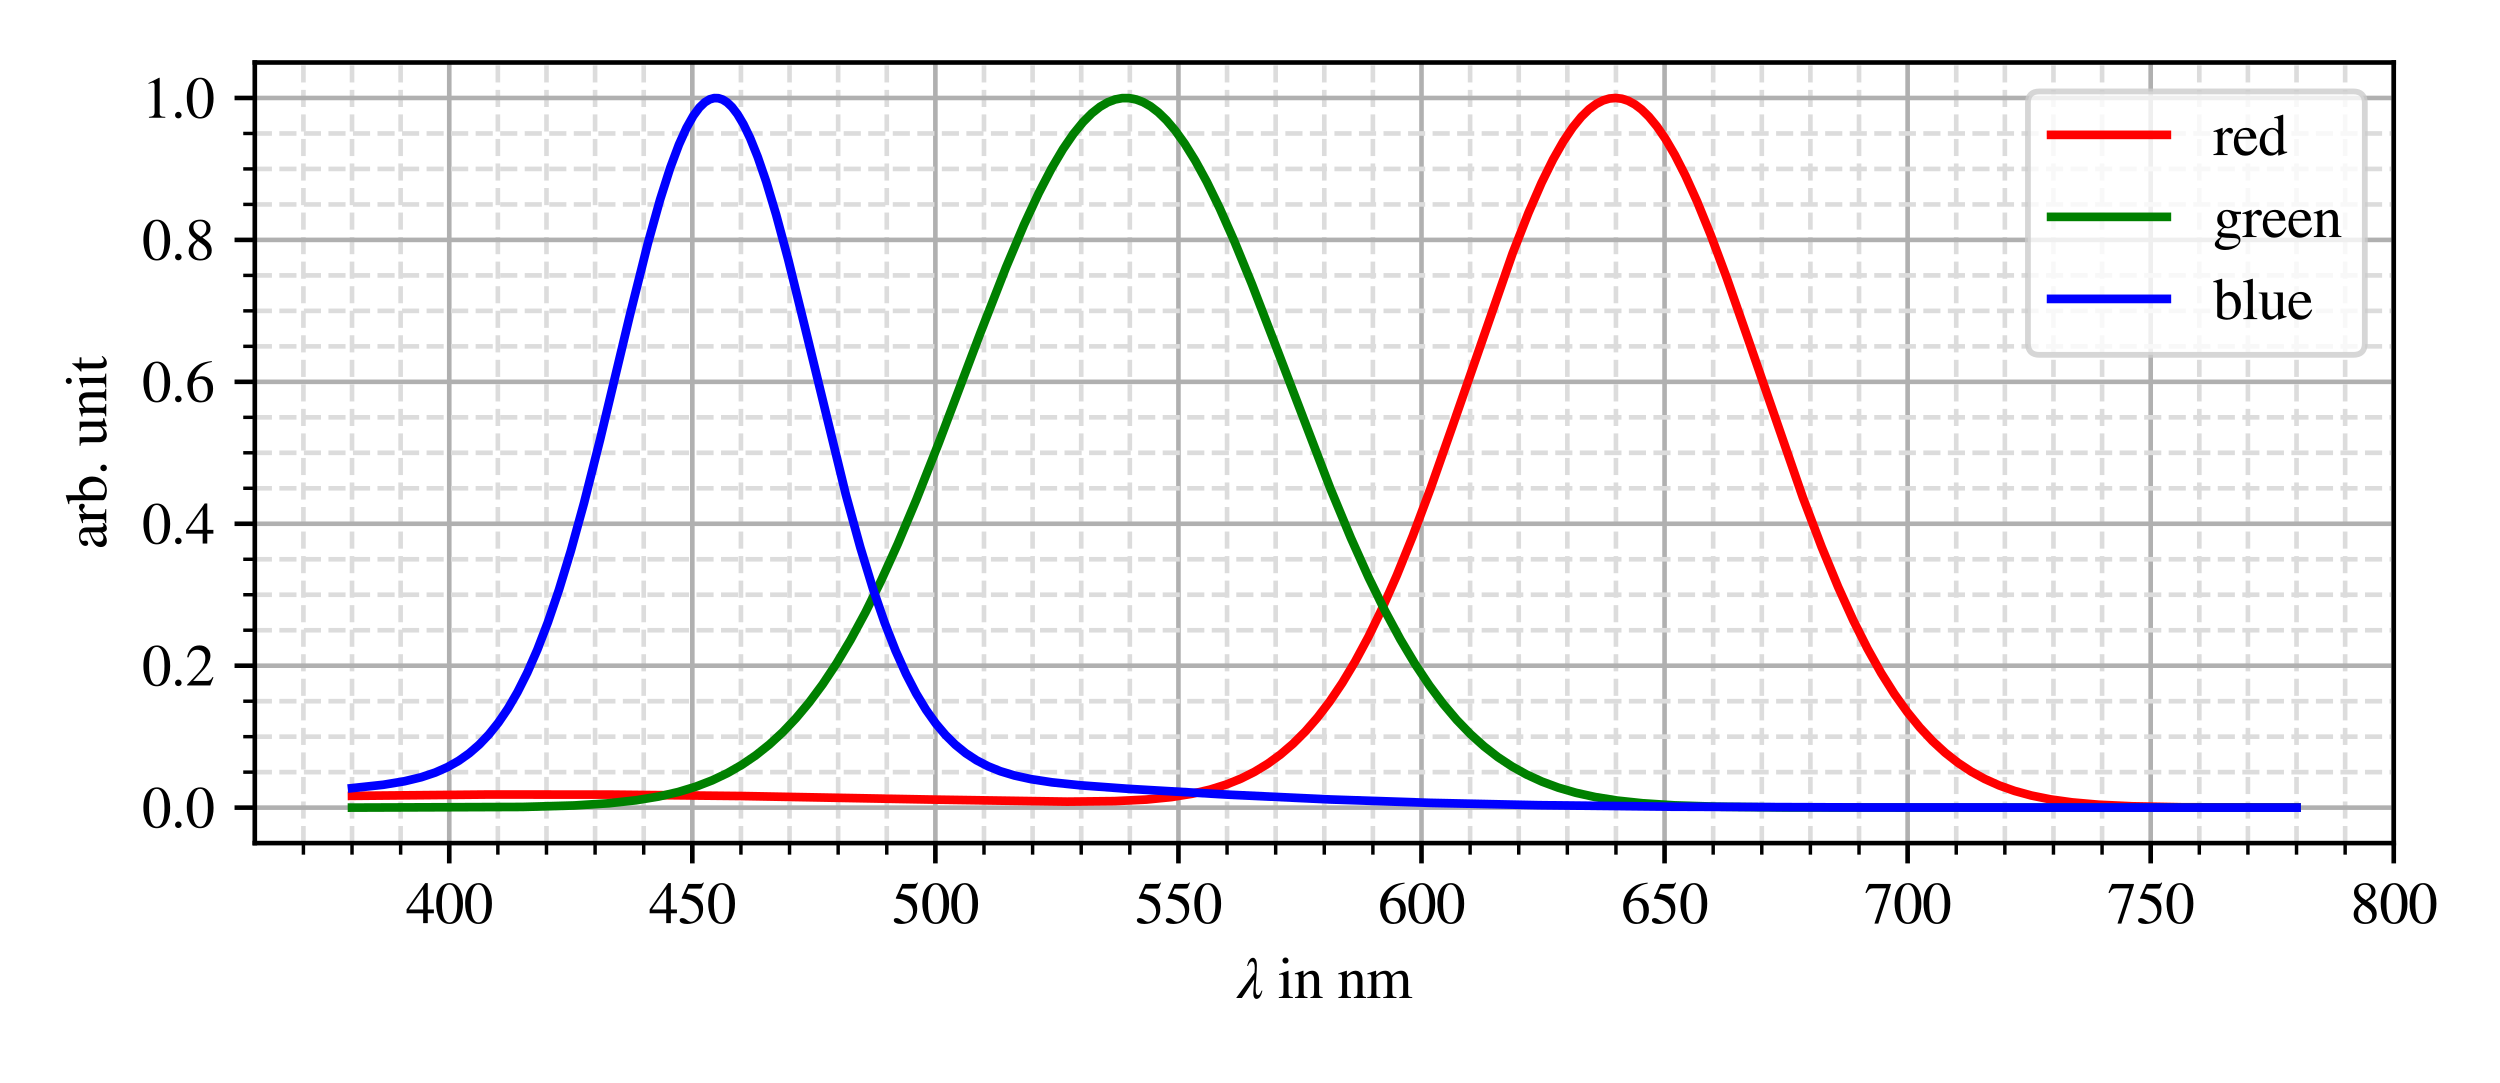 <?xml version="1.0" encoding="utf-8" standalone="no"?>
<!DOCTYPE svg PUBLIC "-//W3C//DTD SVG 1.1//EN"
  "http://www.w3.org/Graphics/SVG/1.1/DTD/svg11.dtd">
<svg xmlns:xlink="http://www.w3.org/1999/xlink" width="432pt" height="187.2pt" viewBox="0 0 432 187.2" xmlns="http://www.w3.org/2000/svg" version="1.1">
 <defs>
  <style type="text/css">*{stroke-linejoin: round; stroke-linecap: butt}</style>
 </defs>
 <g id="figure_1">
  <g id="patch_1">
   <path d="M 0 187.2 
L 432 187.2 
L 432 0 
L 0 0 
z
" style="fill: #ffffff"/>
  </g>
  <g id="axes_1">
   <g id="patch_2">
    <path d="M 44.03 145.69 
L 413.64 145.69 
L 413.64 10.8 
L 44.03 10.8 
z
" style="fill: #ffffff"/>
   </g>
   <g id="matplotlib.axis_1">
    <g id="xtick_1">
     <g id="line2d_1">
      <path d="M 77.631 145.69 
L 77.631 10.8 
" clip-path="url(#p96a12c93b3)" style="fill: none; stroke: #b0b0b0; stroke-width: 0.8; stroke-linecap: square"/>
     </g>
     <g id="line2d_2">
      <defs>
       <path id="m485540cdec" d="M 0 0 
L 0 3.5 
" style="stroke: #000000; stroke-width: 0.8"/>
      </defs>
      <g>
       <use xlink:href="#m485540cdec" x="77.631" y="145.69" style="stroke: #000000; stroke-width: 0.8"/>
      </g>
     </g>
     <g id="text_1">
      <!-- 400 -->
      <g transform="translate(70.131 159.52) scale(0.1 -0.1)">
       <defs>
        <path id="STIXGeneral-Regular-34" d="M 3027 1069 
L 2368 1069 
L 2368 0 
L 1869 0 
L 1869 1069 
L 77 1069 
L 77 1478 
L 2086 4326 
L 2368 4326 
L 2368 1478 
L 3027 1478 
L 3027 1069 
z
M 1869 1478 
L 1869 3674 
L 333 1478 
L 1869 1478 
z
" transform="scale(0.016)"/>
        <path id="STIXGeneral-Regular-30" d="M 3046 2112 
Q 3046 1683 2963 1302 
Q 2880 922 2717 602 
Q 2554 282 2266 96 
Q 1978 -90 1600 -90 
Q 1210 -90 915 108 
Q 621 307 461 640 
Q 301 973 227 1350 
Q 154 1728 154 2150 
Q 154 2746 301 3222 
Q 448 3699 790 4012 
Q 1133 4326 1626 4326 
Q 2253 4326 2649 3712 
Q 3046 3098 3046 2112 
z
M 2432 2080 
Q 2432 3091 2217 3625 
Q 2003 4160 1587 4160 
Q 1190 4160 979 3622 
Q 768 3085 768 2106 
Q 768 1120 979 598 
Q 1190 77 1600 77 
Q 2003 77 2217 598 
Q 2432 1120 2432 2080 
z
" transform="scale(0.016)"/>
       </defs>
       <use xlink:href="#STIXGeneral-Regular-34"/>
       <use xlink:href="#STIXGeneral-Regular-30" x="50"/>
       <use xlink:href="#STIXGeneral-Regular-30" x="100"/>
      </g>
     </g>
    </g>
    <g id="xtick_2">
     <g id="line2d_3">
      <path d="M 119.632 145.69 
L 119.632 10.8 
" clip-path="url(#p96a12c93b3)" style="fill: none; stroke: #b0b0b0; stroke-width: 0.8; stroke-linecap: square"/>
     </g>
     <g id="line2d_4">
      <g>
       <use xlink:href="#m485540cdec" x="119.632" y="145.69" style="stroke: #000000; stroke-width: 0.8"/>
      </g>
     </g>
     <g id="text_2">
      <!-- 450 -->
      <g transform="translate(112.132 159.52) scale(0.1 -0.1)">
       <defs>
        <path id="STIXGeneral-Regular-35" d="M 2803 4358 
L 2573 3814 
Q 2534 3731 2400 3731 
L 1158 3731 
L 902 3187 
Q 1606 3053 1920 2896 
Q 2234 2739 2502 2368 
Q 2726 2061 2726 1555 
Q 2726 1094 2576 780 
Q 2426 467 2099 224 
Q 1664 -90 1011 -90 
Q 646 -90 422 19 
Q 198 128 198 307 
Q 198 550 486 550 
Q 717 550 960 352 
Q 1210 147 1414 147 
Q 1747 147 2012 480 
Q 2278 813 2278 1229 
Q 2278 1843 1850 2189 
Q 1293 2637 486 2637 
Q 410 2637 410 2688 
L 416 2720 
L 1114 4237 
L 2438 4237 
Q 2547 4237 2608 4269 
Q 2669 4301 2746 4403 
L 2803 4358 
z
" transform="scale(0.016)"/>
       </defs>
       <use xlink:href="#STIXGeneral-Regular-34"/>
       <use xlink:href="#STIXGeneral-Regular-35" x="50"/>
       <use xlink:href="#STIXGeneral-Regular-30" x="100"/>
      </g>
     </g>
    </g>
    <g id="xtick_3">
     <g id="line2d_5">
      <path d="M 161.633 145.69 
L 161.633 10.8 
" clip-path="url(#p96a12c93b3)" style="fill: none; stroke: #b0b0b0; stroke-width: 0.8; stroke-linecap: square"/>
     </g>
     <g id="line2d_6">
      <g>
       <use xlink:href="#m485540cdec" x="161.633" y="145.69" style="stroke: #000000; stroke-width: 0.8"/>
      </g>
     </g>
     <g id="text_3">
      <!-- 500 -->
      <g transform="translate(154.133 159.52) scale(0.1 -0.1)">
       <use xlink:href="#STIXGeneral-Regular-35"/>
       <use xlink:href="#STIXGeneral-Regular-30" x="50"/>
       <use xlink:href="#STIXGeneral-Regular-30" x="100"/>
      </g>
     </g>
    </g>
    <g id="xtick_4">
     <g id="line2d_7">
      <path d="M 203.634 145.69 
L 203.634 10.8 
" clip-path="url(#p96a12c93b3)" style="fill: none; stroke: #b0b0b0; stroke-width: 0.8; stroke-linecap: square"/>
     </g>
     <g id="line2d_8">
      <g>
       <use xlink:href="#m485540cdec" x="203.634" y="145.69" style="stroke: #000000; stroke-width: 0.8"/>
      </g>
     </g>
     <g id="text_4">
      <!-- 550 -->
      <g transform="translate(196.134 159.52) scale(0.1 -0.1)">
       <use xlink:href="#STIXGeneral-Regular-35"/>
       <use xlink:href="#STIXGeneral-Regular-35" x="50"/>
       <use xlink:href="#STIXGeneral-Regular-30" x="100"/>
      </g>
     </g>
    </g>
    <g id="xtick_5">
     <g id="line2d_9">
      <path d="M 245.635 145.69 
L 245.635 10.8 
" clip-path="url(#p96a12c93b3)" style="fill: none; stroke: #b0b0b0; stroke-width: 0.8; stroke-linecap: square"/>
     </g>
     <g id="line2d_10">
      <g>
       <use xlink:href="#m485540cdec" x="245.635" y="145.69" style="stroke: #000000; stroke-width: 0.8"/>
      </g>
     </g>
     <g id="text_5">
      <!-- 600 -->
      <g transform="translate(238.135 159.52) scale(0.1 -0.1)">
       <defs>
        <path id="STIXGeneral-Regular-36" d="M 2854 4378 
L 2867 4275 
Q 2112 4154 1606 3664 
Q 1101 3174 973 2451 
Q 1344 2739 1786 2739 
Q 2349 2739 2672 2380 
Q 2995 2022 2995 1402 
Q 2995 774 2669 378 
Q 2291 -90 1651 -90 
Q 870 -90 518 557 
Q 218 1107 218 1786 
Q 218 2835 915 3552 
Q 1312 3962 1731 4131 
Q 2150 4301 2854 4378 
z
M 2419 1203 
Q 2419 2445 1555 2445 
Q 1235 2445 1024 2275 
Q 813 2106 813 1702 
Q 813 954 1046 522 
Q 1280 90 1722 90 
Q 2061 90 2240 394 
Q 2419 698 2419 1203 
z
" transform="scale(0.016)"/>
       </defs>
       <use xlink:href="#STIXGeneral-Regular-36"/>
       <use xlink:href="#STIXGeneral-Regular-30" x="50"/>
       <use xlink:href="#STIXGeneral-Regular-30" x="100"/>
      </g>
     </g>
    </g>
    <g id="xtick_6">
     <g id="line2d_11">
      <path d="M 287.637 145.69 
L 287.637 10.8 
" clip-path="url(#p96a12c93b3)" style="fill: none; stroke: #b0b0b0; stroke-width: 0.8; stroke-linecap: square"/>
     </g>
     <g id="line2d_12">
      <g>
       <use xlink:href="#m485540cdec" x="287.637" y="145.69" style="stroke: #000000; stroke-width: 0.8"/>
      </g>
     </g>
     <g id="text_6">
      <!-- 650 -->
      <g transform="translate(280.137 159.52) scale(0.1 -0.1)">
       <use xlink:href="#STIXGeneral-Regular-36"/>
       <use xlink:href="#STIXGeneral-Regular-35" x="50"/>
       <use xlink:href="#STIXGeneral-Regular-30" x="100"/>
      </g>
     </g>
    </g>
    <g id="xtick_7">
     <g id="line2d_13">
      <path d="M 329.638 145.69 
L 329.638 10.8 
" clip-path="url(#p96a12c93b3)" style="fill: none; stroke: #b0b0b0; stroke-width: 0.8; stroke-linecap: square"/>
     </g>
     <g id="line2d_14">
      <g>
       <use xlink:href="#m485540cdec" x="329.638" y="145.69" style="stroke: #000000; stroke-width: 0.8"/>
      </g>
     </g>
     <g id="text_7">
      <!-- 700 -->
      <g transform="translate(322.138 159.52) scale(0.1 -0.1)">
       <defs>
        <path id="STIXGeneral-Regular-37" d="M 2874 4134 
L 1517 -51 
L 1101 -51 
L 2368 3763 
L 992 3763 
Q 717 3763 582 3667 
Q 448 3571 243 3238 
L 128 3296 
L 512 4237 
L 2874 4237 
L 2874 4134 
z
" transform="scale(0.016)"/>
       </defs>
       <use xlink:href="#STIXGeneral-Regular-37"/>
       <use xlink:href="#STIXGeneral-Regular-30" x="50"/>
       <use xlink:href="#STIXGeneral-Regular-30" x="100"/>
      </g>
     </g>
    </g>
    <g id="xtick_8">
     <g id="line2d_15">
      <path d="M 371.639 145.69 
L 371.639 10.8 
" clip-path="url(#p96a12c93b3)" style="fill: none; stroke: #b0b0b0; stroke-width: 0.8; stroke-linecap: square"/>
     </g>
     <g id="line2d_16">
      <g>
       <use xlink:href="#m485540cdec" x="371.639" y="145.69" style="stroke: #000000; stroke-width: 0.8"/>
      </g>
     </g>
     <g id="text_8">
      <!-- 750 -->
      <g transform="translate(364.139 159.52) scale(0.1 -0.1)">
       <use xlink:href="#STIXGeneral-Regular-37"/>
       <use xlink:href="#STIXGeneral-Regular-35" x="50"/>
       <use xlink:href="#STIXGeneral-Regular-30" x="100"/>
      </g>
     </g>
    </g>
    <g id="xtick_9">
     <g id="line2d_17">
      <path d="M 413.64 145.69 
L 413.64 10.8 
" clip-path="url(#p96a12c93b3)" style="fill: none; stroke: #b0b0b0; stroke-width: 0.8; stroke-linecap: square"/>
     </g>
     <g id="line2d_18">
      <g>
       <use xlink:href="#m485540cdec" x="413.64" y="145.69" style="stroke: #000000; stroke-width: 0.8"/>
      </g>
     </g>
     <g id="text_9">
      <!-- 800 -->
      <g transform="translate(406.14 159.52) scale(0.1 -0.1)">
       <defs>
        <path id="STIXGeneral-Regular-38" d="M 2848 992 
Q 2848 499 2505 204 
Q 2163 -90 1587 -90 
Q 1050 -90 704 204 
Q 358 499 358 954 
Q 358 1293 524 1533 
Q 691 1773 1190 2125 
Q 710 2522 553 2765 
Q 397 3008 397 3328 
Q 397 3782 745 4054 
Q 1094 4326 1638 4326 
Q 2106 4326 2410 4060 
Q 2714 3795 2714 3411 
Q 2714 3059 2531 2848 
Q 2349 2637 1856 2374 
Q 2432 1990 2640 1689 
Q 2848 1389 2848 992 
z
M 2272 3411 
Q 2272 3744 2086 3945 
Q 1901 4147 1574 4147 
Q 1248 4147 1059 3977 
Q 870 3808 870 3513 
Q 870 3219 1059 2979 
Q 1248 2739 1670 2490 
Q 1997 2682 2134 2896 
Q 2272 3110 2272 3411 
z
M 1734 1741 
L 1357 1997 
Q 1075 1766 960 1545 
Q 845 1325 845 1011 
Q 845 576 1065 333 
Q 1286 90 1658 90 
Q 1971 90 2166 285 
Q 2362 480 2362 794 
Q 2362 1082 2214 1299 
Q 2067 1517 1734 1741 
z
" transform="scale(0.016)"/>
       </defs>
       <use xlink:href="#STIXGeneral-Regular-38"/>
       <use xlink:href="#STIXGeneral-Regular-30" x="50"/>
       <use xlink:href="#STIXGeneral-Regular-30" x="100"/>
      </g>
     </g>
    </g>
    <g id="xtick_10">
     <g id="line2d_19">
      <path d="M 52.43 145.69 
L 52.43 10.8 
" clip-path="url(#p96a12c93b3)" style="fill: none; stroke-dasharray: 2.96,1.28; stroke-dashoffset: 0; stroke: #dcdcdc; stroke-width: 0.8"/>
     </g>
     <g id="line2d_20">
      <defs>
       <path id="m341908d6ad" d="M 0 0 
L 0 2 
" style="stroke: #000000; stroke-width: 0.6"/>
      </defs>
      <g>
       <use xlink:href="#m341908d6ad" x="52.43" y="145.69" style="stroke: #000000; stroke-width: 0.6"/>
      </g>
     </g>
    </g>
    <g id="xtick_11">
     <g id="line2d_21">
      <path d="M 60.83 145.69 
L 60.83 10.8 
" clip-path="url(#p96a12c93b3)" style="fill: none; stroke-dasharray: 2.96,1.28; stroke-dashoffset: 0; stroke: #dcdcdc; stroke-width: 0.8"/>
     </g>
     <g id="line2d_22">
      <g>
       <use xlink:href="#m341908d6ad" x="60.83" y="145.69" style="stroke: #000000; stroke-width: 0.6"/>
      </g>
     </g>
    </g>
    <g id="xtick_12">
     <g id="line2d_23">
      <path d="M 69.231 145.69 
L 69.231 10.8 
" clip-path="url(#p96a12c93b3)" style="fill: none; stroke-dasharray: 2.96,1.28; stroke-dashoffset: 0; stroke: #dcdcdc; stroke-width: 0.8"/>
     </g>
     <g id="line2d_24">
      <g>
       <use xlink:href="#m341908d6ad" x="69.231" y="145.69" style="stroke: #000000; stroke-width: 0.6"/>
      </g>
     </g>
    </g>
    <g id="xtick_13">
     <g id="line2d_25">
      <path d="M 86.031 145.69 
L 86.031 10.8 
" clip-path="url(#p96a12c93b3)" style="fill: none; stroke-dasharray: 2.96,1.28; stroke-dashoffset: 0; stroke: #dcdcdc; stroke-width: 0.8"/>
     </g>
     <g id="line2d_26">
      <g>
       <use xlink:href="#m341908d6ad" x="86.031" y="145.69" style="stroke: #000000; stroke-width: 0.6"/>
      </g>
     </g>
    </g>
    <g id="xtick_14">
     <g id="line2d_27">
      <path d="M 94.431 145.69 
L 94.431 10.8 
" clip-path="url(#p96a12c93b3)" style="fill: none; stroke-dasharray: 2.96,1.28; stroke-dashoffset: 0; stroke: #dcdcdc; stroke-width: 0.8"/>
     </g>
     <g id="line2d_28">
      <g>
       <use xlink:href="#m341908d6ad" x="94.431" y="145.69" style="stroke: #000000; stroke-width: 0.6"/>
      </g>
     </g>
    </g>
    <g id="xtick_15">
     <g id="line2d_29">
      <path d="M 102.832 145.69 
L 102.832 10.8 
" clip-path="url(#p96a12c93b3)" style="fill: none; stroke-dasharray: 2.96,1.28; stroke-dashoffset: 0; stroke: #dcdcdc; stroke-width: 0.8"/>
     </g>
     <g id="line2d_30">
      <g>
       <use xlink:href="#m341908d6ad" x="102.832" y="145.69" style="stroke: #000000; stroke-width: 0.6"/>
      </g>
     </g>
    </g>
    <g id="xtick_16">
     <g id="line2d_31">
      <path d="M 111.232 145.69 
L 111.232 10.8 
" clip-path="url(#p96a12c93b3)" style="fill: none; stroke-dasharray: 2.96,1.28; stroke-dashoffset: 0; stroke: #dcdcdc; stroke-width: 0.8"/>
     </g>
     <g id="line2d_32">
      <g>
       <use xlink:href="#m341908d6ad" x="111.232" y="145.69" style="stroke: #000000; stroke-width: 0.6"/>
      </g>
     </g>
    </g>
    <g id="xtick_17">
     <g id="line2d_33">
      <path d="M 128.032 145.69 
L 128.032 10.8 
" clip-path="url(#p96a12c93b3)" style="fill: none; stroke-dasharray: 2.96,1.28; stroke-dashoffset: 0; stroke: #dcdcdc; stroke-width: 0.8"/>
     </g>
     <g id="line2d_34">
      <g>
       <use xlink:href="#m341908d6ad" x="128.032" y="145.69" style="stroke: #000000; stroke-width: 0.6"/>
      </g>
     </g>
    </g>
    <g id="xtick_18">
     <g id="line2d_35">
      <path d="M 136.433 145.69 
L 136.433 10.8 
" clip-path="url(#p96a12c93b3)" style="fill: none; stroke-dasharray: 2.96,1.28; stroke-dashoffset: 0; stroke: #dcdcdc; stroke-width: 0.8"/>
     </g>
     <g id="line2d_36">
      <g>
       <use xlink:href="#m341908d6ad" x="136.433" y="145.69" style="stroke: #000000; stroke-width: 0.6"/>
      </g>
     </g>
    </g>
    <g id="xtick_19">
     <g id="line2d_37">
      <path d="M 144.833 145.69 
L 144.833 10.8 
" clip-path="url(#p96a12c93b3)" style="fill: none; stroke-dasharray: 2.96,1.28; stroke-dashoffset: 0; stroke: #dcdcdc; stroke-width: 0.8"/>
     </g>
     <g id="line2d_38">
      <g>
       <use xlink:href="#m341908d6ad" x="144.833" y="145.69" style="stroke: #000000; stroke-width: 0.6"/>
      </g>
     </g>
    </g>
    <g id="xtick_20">
     <g id="line2d_39">
      <path d="M 153.233 145.69 
L 153.233 10.8 
" clip-path="url(#p96a12c93b3)" style="fill: none; stroke-dasharray: 2.96,1.28; stroke-dashoffset: 0; stroke: #dcdcdc; stroke-width: 0.8"/>
     </g>
     <g id="line2d_40">
      <g>
       <use xlink:href="#m341908d6ad" x="153.233" y="145.69" style="stroke: #000000; stroke-width: 0.6"/>
      </g>
     </g>
    </g>
    <g id="xtick_21">
     <g id="line2d_41">
      <path d="M 170.033 145.69 
L 170.033 10.8 
" clip-path="url(#p96a12c93b3)" style="fill: none; stroke-dasharray: 2.96,1.28; stroke-dashoffset: 0; stroke: #dcdcdc; stroke-width: 0.8"/>
     </g>
     <g id="line2d_42">
      <g>
       <use xlink:href="#m341908d6ad" x="170.033" y="145.69" style="stroke: #000000; stroke-width: 0.6"/>
      </g>
     </g>
    </g>
    <g id="xtick_22">
     <g id="line2d_43">
      <path d="M 178.434 145.69 
L 178.434 10.8 
" clip-path="url(#p96a12c93b3)" style="fill: none; stroke-dasharray: 2.96,1.28; stroke-dashoffset: 0; stroke: #dcdcdc; stroke-width: 0.8"/>
     </g>
     <g id="line2d_44">
      <g>
       <use xlink:href="#m341908d6ad" x="178.434" y="145.69" style="stroke: #000000; stroke-width: 0.6"/>
      </g>
     </g>
    </g>
    <g id="xtick_23">
     <g id="line2d_45">
      <path d="M 186.834 145.69 
L 186.834 10.8 
" clip-path="url(#p96a12c93b3)" style="fill: none; stroke-dasharray: 2.96,1.28; stroke-dashoffset: 0; stroke: #dcdcdc; stroke-width: 0.8"/>
     </g>
     <g id="line2d_46">
      <g>
       <use xlink:href="#m341908d6ad" x="186.834" y="145.69" style="stroke: #000000; stroke-width: 0.6"/>
      </g>
     </g>
    </g>
    <g id="xtick_24">
     <g id="line2d_47">
      <path d="M 195.234 145.69 
L 195.234 10.8 
" clip-path="url(#p96a12c93b3)" style="fill: none; stroke-dasharray: 2.96,1.28; stroke-dashoffset: 0; stroke: #dcdcdc; stroke-width: 0.8"/>
     </g>
     <g id="line2d_48">
      <g>
       <use xlink:href="#m341908d6ad" x="195.234" y="145.69" style="stroke: #000000; stroke-width: 0.6"/>
      </g>
     </g>
    </g>
    <g id="xtick_25">
     <g id="line2d_49">
      <path d="M 212.035 145.69 
L 212.035 10.8 
" clip-path="url(#p96a12c93b3)" style="fill: none; stroke-dasharray: 2.96,1.28; stroke-dashoffset: 0; stroke: #dcdcdc; stroke-width: 0.8"/>
     </g>
     <g id="line2d_50">
      <g>
       <use xlink:href="#m341908d6ad" x="212.035" y="145.69" style="stroke: #000000; stroke-width: 0.6"/>
      </g>
     </g>
    </g>
    <g id="xtick_26">
     <g id="line2d_51">
      <path d="M 220.435 145.69 
L 220.435 10.8 
" clip-path="url(#p96a12c93b3)" style="fill: none; stroke-dasharray: 2.96,1.28; stroke-dashoffset: 0; stroke: #dcdcdc; stroke-width: 0.8"/>
     </g>
     <g id="line2d_52">
      <g>
       <use xlink:href="#m341908d6ad" x="220.435" y="145.69" style="stroke: #000000; stroke-width: 0.6"/>
      </g>
     </g>
    </g>
    <g id="xtick_27">
     <g id="line2d_53">
      <path d="M 228.835 145.69 
L 228.835 10.8 
" clip-path="url(#p96a12c93b3)" style="fill: none; stroke-dasharray: 2.96,1.28; stroke-dashoffset: 0; stroke: #dcdcdc; stroke-width: 0.8"/>
     </g>
     <g id="line2d_54">
      <g>
       <use xlink:href="#m341908d6ad" x="228.835" y="145.69" style="stroke: #000000; stroke-width: 0.6"/>
      </g>
     </g>
    </g>
    <g id="xtick_28">
     <g id="line2d_55">
      <path d="M 237.235 145.69 
L 237.235 10.8 
" clip-path="url(#p96a12c93b3)" style="fill: none; stroke-dasharray: 2.96,1.28; stroke-dashoffset: 0; stroke: #dcdcdc; stroke-width: 0.8"/>
     </g>
     <g id="line2d_56">
      <g>
       <use xlink:href="#m341908d6ad" x="237.235" y="145.69" style="stroke: #000000; stroke-width: 0.6"/>
      </g>
     </g>
    </g>
    <g id="xtick_29">
     <g id="line2d_57">
      <path d="M 254.036 145.69 
L 254.036 10.8 
" clip-path="url(#p96a12c93b3)" style="fill: none; stroke-dasharray: 2.96,1.28; stroke-dashoffset: 0; stroke: #dcdcdc; stroke-width: 0.8"/>
     </g>
     <g id="line2d_58">
      <g>
       <use xlink:href="#m341908d6ad" x="254.036" y="145.69" style="stroke: #000000; stroke-width: 0.6"/>
      </g>
     </g>
    </g>
    <g id="xtick_30">
     <g id="line2d_59">
      <path d="M 262.436 145.69 
L 262.436 10.8 
" clip-path="url(#p96a12c93b3)" style="fill: none; stroke-dasharray: 2.96,1.28; stroke-dashoffset: 0; stroke: #dcdcdc; stroke-width: 0.8"/>
     </g>
     <g id="line2d_60">
      <g>
       <use xlink:href="#m341908d6ad" x="262.436" y="145.69" style="stroke: #000000; stroke-width: 0.6"/>
      </g>
     </g>
    </g>
    <g id="xtick_31">
     <g id="line2d_61">
      <path d="M 270.836 145.69 
L 270.836 10.8 
" clip-path="url(#p96a12c93b3)" style="fill: none; stroke-dasharray: 2.96,1.28; stroke-dashoffset: 0; stroke: #dcdcdc; stroke-width: 0.8"/>
     </g>
     <g id="line2d_62">
      <g>
       <use xlink:href="#m341908d6ad" x="270.836" y="145.69" style="stroke: #000000; stroke-width: 0.6"/>
      </g>
     </g>
    </g>
    <g id="xtick_32">
     <g id="line2d_63">
      <path d="M 279.236 145.69 
L 279.236 10.8 
" clip-path="url(#p96a12c93b3)" style="fill: none; stroke-dasharray: 2.96,1.28; stroke-dashoffset: 0; stroke: #dcdcdc; stroke-width: 0.8"/>
     </g>
     <g id="line2d_64">
      <g>
       <use xlink:href="#m341908d6ad" x="279.236" y="145.69" style="stroke: #000000; stroke-width: 0.6"/>
      </g>
     </g>
    </g>
    <g id="xtick_33">
     <g id="line2d_65">
      <path d="M 296.037 145.69 
L 296.037 10.8 
" clip-path="url(#p96a12c93b3)" style="fill: none; stroke-dasharray: 2.96,1.28; stroke-dashoffset: 0; stroke: #dcdcdc; stroke-width: 0.8"/>
     </g>
     <g id="line2d_66">
      <g>
       <use xlink:href="#m341908d6ad" x="296.037" y="145.69" style="stroke: #000000; stroke-width: 0.6"/>
      </g>
     </g>
    </g>
    <g id="xtick_34">
     <g id="line2d_67">
      <path d="M 304.437 145.69 
L 304.437 10.8 
" clip-path="url(#p96a12c93b3)" style="fill: none; stroke-dasharray: 2.96,1.28; stroke-dashoffset: 0; stroke: #dcdcdc; stroke-width: 0.8"/>
     </g>
     <g id="line2d_68">
      <g>
       <use xlink:href="#m341908d6ad" x="304.437" y="145.69" style="stroke: #000000; stroke-width: 0.6"/>
      </g>
     </g>
    </g>
    <g id="xtick_35">
     <g id="line2d_69">
      <path d="M 312.837 145.69 
L 312.837 10.8 
" clip-path="url(#p96a12c93b3)" style="fill: none; stroke-dasharray: 2.96,1.28; stroke-dashoffset: 0; stroke: #dcdcdc; stroke-width: 0.8"/>
     </g>
     <g id="line2d_70">
      <g>
       <use xlink:href="#m341908d6ad" x="312.837" y="145.69" style="stroke: #000000; stroke-width: 0.6"/>
      </g>
     </g>
    </g>
    <g id="xtick_36">
     <g id="line2d_71">
      <path d="M 321.238 145.69 
L 321.238 10.8 
" clip-path="url(#p96a12c93b3)" style="fill: none; stroke-dasharray: 2.96,1.28; stroke-dashoffset: 0; stroke: #dcdcdc; stroke-width: 0.8"/>
     </g>
     <g id="line2d_72">
      <g>
       <use xlink:href="#m341908d6ad" x="321.238" y="145.69" style="stroke: #000000; stroke-width: 0.6"/>
      </g>
     </g>
    </g>
    <g id="xtick_37">
     <g id="line2d_73">
      <path d="M 338.038 145.69 
L 338.038 10.8 
" clip-path="url(#p96a12c93b3)" style="fill: none; stroke-dasharray: 2.96,1.28; stroke-dashoffset: 0; stroke: #dcdcdc; stroke-width: 0.8"/>
     </g>
     <g id="line2d_74">
      <g>
       <use xlink:href="#m341908d6ad" x="338.038" y="145.69" style="stroke: #000000; stroke-width: 0.6"/>
      </g>
     </g>
    </g>
    <g id="xtick_38">
     <g id="line2d_75">
      <path d="M 346.438 145.69 
L 346.438 10.8 
" clip-path="url(#p96a12c93b3)" style="fill: none; stroke-dasharray: 2.96,1.28; stroke-dashoffset: 0; stroke: #dcdcdc; stroke-width: 0.8"/>
     </g>
     <g id="line2d_76">
      <g>
       <use xlink:href="#m341908d6ad" x="346.438" y="145.69" style="stroke: #000000; stroke-width: 0.6"/>
      </g>
     </g>
    </g>
    <g id="xtick_39">
     <g id="line2d_77">
      <path d="M 354.838 145.69 
L 354.838 10.8 
" clip-path="url(#p96a12c93b3)" style="fill: none; stroke-dasharray: 2.96,1.28; stroke-dashoffset: 0; stroke: #dcdcdc; stroke-width: 0.8"/>
     </g>
     <g id="line2d_78">
      <g>
       <use xlink:href="#m341908d6ad" x="354.838" y="145.69" style="stroke: #000000; stroke-width: 0.6"/>
      </g>
     </g>
    </g>
    <g id="xtick_40">
     <g id="line2d_79">
      <path d="M 363.239 145.69 
L 363.239 10.8 
" clip-path="url(#p96a12c93b3)" style="fill: none; stroke-dasharray: 2.96,1.28; stroke-dashoffset: 0; stroke: #dcdcdc; stroke-width: 0.8"/>
     </g>
     <g id="line2d_80">
      <g>
       <use xlink:href="#m341908d6ad" x="363.239" y="145.69" style="stroke: #000000; stroke-width: 0.6"/>
      </g>
     </g>
    </g>
    <g id="xtick_41">
     <g id="line2d_81">
      <path d="M 380.039 145.69 
L 380.039 10.8 
" clip-path="url(#p96a12c93b3)" style="fill: none; stroke-dasharray: 2.96,1.28; stroke-dashoffset: 0; stroke: #dcdcdc; stroke-width: 0.8"/>
     </g>
     <g id="line2d_82">
      <g>
       <use xlink:href="#m341908d6ad" x="380.039" y="145.69" style="stroke: #000000; stroke-width: 0.6"/>
      </g>
     </g>
    </g>
    <g id="xtick_42">
     <g id="line2d_83">
      <path d="M 388.439 145.69 
L 388.439 10.8 
" clip-path="url(#p96a12c93b3)" style="fill: none; stroke-dasharray: 2.96,1.28; stroke-dashoffset: 0; stroke: #dcdcdc; stroke-width: 0.8"/>
     </g>
     <g id="line2d_84">
      <g>
       <use xlink:href="#m341908d6ad" x="388.439" y="145.69" style="stroke: #000000; stroke-width: 0.6"/>
      </g>
     </g>
    </g>
    <g id="xtick_43">
     <g id="line2d_85">
      <path d="M 396.84 145.69 
L 396.84 10.8 
" clip-path="url(#p96a12c93b3)" style="fill: none; stroke-dasharray: 2.96,1.28; stroke-dashoffset: 0; stroke: #dcdcdc; stroke-width: 0.8"/>
     </g>
     <g id="line2d_86">
      <g>
       <use xlink:href="#m341908d6ad" x="396.84" y="145.69" style="stroke: #000000; stroke-width: 0.6"/>
      </g>
     </g>
    </g>
    <g id="xtick_44">
     <g id="line2d_87">
      <path d="M 405.24 145.69 
L 405.24 10.8 
" clip-path="url(#p96a12c93b3)" style="fill: none; stroke-dasharray: 2.96,1.28; stroke-dashoffset: 0; stroke: #dcdcdc; stroke-width: 0.8"/>
     </g>
     <g id="line2d_88">
      <g>
       <use xlink:href="#m341908d6ad" x="405.24" y="145.69" style="stroke: #000000; stroke-width: 0.6"/>
      </g>
     </g>
    </g>
    <g id="text_10">
     <!-- $\lambda$ in nm -->
     <g transform="translate(213.735 172.52) scale(0.1 -0.1)">
      <defs>
       <path id="STIXGeneral-Italic-3bb" d="M 2656 787 
L 2758 787 
Q 2560 -102 2112 -102 
Q 1965 -102 1869 48 
Q 1773 198 1773 499 
Q 1773 672 1789 889 
Q 1805 1107 1833 1446 
Q 1862 1786 1875 2016 
L 538 0 
L -77 0 
L 1907 2739 
Q 1933 2970 1933 3245 
Q 1933 3936 1619 3936 
Q 1530 3936 1408 3821 
Q 1286 3706 1203 3462 
L 1101 3462 
Q 1312 4339 1747 4339 
Q 1926 4339 2041 4115 
Q 2157 3891 2157 3475 
Q 2157 3040 2093 2192 
Q 2029 1344 2029 941 
Q 2029 602 2089 451 
Q 2150 301 2291 301 
Q 2483 301 2656 787 
z
" transform="scale(0.016)"/>
       <path id="STIXGeneral-Regular-20" transform="scale(0.016)"/>
       <path id="STIXGeneral-Regular-69" d="M 1152 4045 
Q 1152 3904 1056 3811 
Q 960 3718 819 3718 
Q 685 3718 592 3811 
Q 499 3904 499 4045 
Q 499 4179 595 4275 
Q 691 4371 826 4371 
Q 966 4371 1059 4275 
Q 1152 4179 1152 4045 
z
M 1619 0 
L 102 0 
L 102 96 
Q 435 115 521 211 
Q 608 307 608 666 
L 608 2118 
Q 608 2342 563 2432 
Q 518 2522 397 2522 
Q 243 2522 128 2490 
L 128 2592 
L 1120 2944 
L 1146 2918 
L 1146 672 
Q 1146 314 1226 218 
Q 1306 122 1619 96 
L 1619 0 
z
" transform="scale(0.016)"/>
       <path id="STIXGeneral-Regular-6e" d="M 3104 0 
L 1773 0 
L 1779 96 
Q 2016 115 2096 233 
Q 2176 352 2176 672 
L 2176 1946 
Q 2176 2592 1709 2592 
Q 1549 2592 1408 2515 
Q 1267 2438 1050 2227 
L 1050 461 
Q 1050 269 1136 192 
Q 1222 115 1466 96 
L 1466 0 
L 115 0 
L 115 96 
Q 358 115 435 214 
Q 512 314 512 602 
L 512 2157 
Q 512 2394 467 2483 
Q 422 2573 288 2573 
Q 160 2573 102 2547 
L 102 2656 
Q 550 2784 979 2944 
L 1030 2925 
L 1030 2426 
L 1037 2426 
Q 1491 2944 1958 2944 
Q 2323 2944 2518 2688 
Q 2714 2432 2714 1958 
L 2714 544 
Q 2714 288 2790 205 
Q 2867 122 3104 96 
L 3104 0 
z
" transform="scale(0.016)"/>
       <path id="STIXGeneral-Regular-6d" d="M 4960 0 
L 3565 0 
L 3565 96 
Q 3834 122 3907 208 
Q 3981 294 3981 576 
L 3981 1894 
Q 3981 2278 3869 2444 
Q 3757 2611 3488 2611 
Q 3264 2611 3107 2521 
Q 2950 2432 2803 2221 
L 2803 608 
Q 2803 301 2896 201 
Q 2989 102 3264 96 
L 3264 0 
L 1830 0 
L 1830 96 
Q 2112 115 2189 188 
Q 2266 262 2266 550 
L 2266 1901 
Q 2266 2611 1850 2611 
Q 1670 2611 1468 2531 
Q 1267 2451 1171 2336 
Q 1088 2240 1088 2227 
L 1088 448 
Q 1088 243 1177 176 
Q 1267 109 1523 96 
L 1523 0 
L 102 0 
L 102 96 
Q 371 102 460 195 
Q 550 288 550 563 
L 550 2150 
Q 550 2387 499 2480 
Q 448 2573 326 2573 
Q 230 2573 122 2547 
L 122 2656 
Q 557 2778 1011 2944 
L 1062 2925 
L 1062 2451 
L 1075 2451 
Q 1363 2752 1584 2848 
Q 1805 2944 2054 2944 
Q 2560 2944 2733 2406 
Q 3232 2944 3776 2944 
Q 4518 2944 4518 1792 
L 4518 493 
Q 4518 282 4582 202 
Q 4646 122 4794 109 
L 4960 96 
L 4960 0 
z
" transform="scale(0.016)"/>
      </defs>
      <use xlink:href="#STIXGeneral-Italic-3bb" transform="translate(0 0.703)"/>
      <use xlink:href="#STIXGeneral-Regular-20" transform="translate(45.8 0.703)"/>
      <use xlink:href="#STIXGeneral-Regular-69" transform="translate(70.8 0.703)"/>
      <use xlink:href="#STIXGeneral-Regular-6e" transform="translate(98.6 0.703)"/>
      <use xlink:href="#STIXGeneral-Regular-20" transform="translate(148.6 0.703)"/>
      <use xlink:href="#STIXGeneral-Regular-6e" transform="translate(173.6 0.703)"/>
      <use xlink:href="#STIXGeneral-Regular-6d" transform="translate(223.6 0.703)"/>
     </g>
    </g>
   </g>
   <g id="matplotlib.axis_2">
    <g id="ytick_1">
     <g id="line2d_89">
      <path d="M 44.03 139.559 
L 413.64 139.559 
" clip-path="url(#p96a12c93b3)" style="fill: none; stroke: #b0b0b0; stroke-width: 0.8; stroke-linecap: square"/>
     </g>
     <g id="line2d_90">
      <defs>
       <path id="mcacc532f23" d="M 0 0 
L -3.5 0 
" style="stroke: #000000; stroke-width: 0.8"/>
      </defs>
      <g>
       <use xlink:href="#mcacc532f23" x="44.03" y="139.559" style="stroke: #000000; stroke-width: 0.8"/>
      </g>
     </g>
     <g id="text_11">
      <!-- 0.0 -->
      <g transform="translate(24.53 142.973) scale(0.1 -0.1)">
       <defs>
        <path id="STIXGeneral-Regular-2e" d="M 1158 275 
Q 1158 134 1052 32 
Q 947 -70 800 -70 
Q 653 -70 550 32 
Q 448 134 448 281 
Q 448 429 553 534 
Q 659 640 806 640 
Q 947 640 1052 531 
Q 1158 422 1158 275 
z
" transform="scale(0.016)"/>
       </defs>
       <use xlink:href="#STIXGeneral-Regular-30"/>
       <use xlink:href="#STIXGeneral-Regular-2e" x="50"/>
       <use xlink:href="#STIXGeneral-Regular-30" x="75"/>
      </g>
     </g>
    </g>
    <g id="ytick_2">
     <g id="line2d_91">
      <path d="M 44.03 115.033 
L 413.64 115.033 
" clip-path="url(#p96a12c93b3)" style="fill: none; stroke: #b0b0b0; stroke-width: 0.8; stroke-linecap: square"/>
     </g>
     <g id="line2d_92">
      <g>
       <use xlink:href="#mcacc532f23" x="44.03" y="115.033" style="stroke: #000000; stroke-width: 0.8"/>
      </g>
     </g>
     <g id="text_12">
      <!-- 0.2 -->
      <g transform="translate(24.53 118.448) scale(0.1 -0.1)">
       <defs>
        <path id="STIXGeneral-Regular-32" d="M 3034 877 
L 2688 0 
L 186 0 
L 186 77 
L 1325 1286 
Q 1773 1754 1965 2144 
Q 2157 2534 2157 2950 
Q 2157 3379 1920 3616 
Q 1683 3853 1267 3853 
Q 922 3853 720 3673 
Q 518 3494 326 3021 
L 192 3053 
Q 301 3648 630 3987 
Q 960 4326 1523 4326 
Q 2054 4326 2380 4006 
Q 2707 3686 2707 3200 
Q 2707 2477 1888 1613 
L 832 486 
L 2330 486 
Q 2541 486 2665 569 
Q 2790 653 2944 915 
L 3034 877 
z
" transform="scale(0.016)"/>
       </defs>
       <use xlink:href="#STIXGeneral-Regular-30"/>
       <use xlink:href="#STIXGeneral-Regular-2e" x="50"/>
       <use xlink:href="#STIXGeneral-Regular-32" x="75"/>
      </g>
     </g>
    </g>
    <g id="ytick_3">
     <g id="line2d_93">
      <path d="M 44.03 90.508 
L 413.64 90.508 
" clip-path="url(#p96a12c93b3)" style="fill: none; stroke: #b0b0b0; stroke-width: 0.8; stroke-linecap: square"/>
     </g>
     <g id="line2d_94">
      <g>
       <use xlink:href="#mcacc532f23" x="44.03" y="90.508" style="stroke: #000000; stroke-width: 0.8"/>
      </g>
     </g>
     <g id="text_13">
      <!-- 0.4 -->
      <g transform="translate(24.53 93.923) scale(0.1 -0.1)">
       <use xlink:href="#STIXGeneral-Regular-30"/>
       <use xlink:href="#STIXGeneral-Regular-2e" x="50"/>
       <use xlink:href="#STIXGeneral-Regular-34" x="75"/>
      </g>
     </g>
    </g>
    <g id="ytick_4">
     <g id="line2d_95">
      <path d="M 44.03 65.982 
L 413.64 65.982 
" clip-path="url(#p96a12c93b3)" style="fill: none; stroke: #b0b0b0; stroke-width: 0.8; stroke-linecap: square"/>
     </g>
     <g id="line2d_96">
      <g>
       <use xlink:href="#mcacc532f23" x="44.03" y="65.982" style="stroke: #000000; stroke-width: 0.8"/>
      </g>
     </g>
     <g id="text_14">
      <!-- 0.6 -->
      <g transform="translate(24.53 69.397) scale(0.1 -0.1)">
       <use xlink:href="#STIXGeneral-Regular-30"/>
       <use xlink:href="#STIXGeneral-Regular-2e" x="50"/>
       <use xlink:href="#STIXGeneral-Regular-36" x="75"/>
      </g>
     </g>
    </g>
    <g id="ytick_5">
     <g id="line2d_97">
      <path d="M 44.03 41.457 
L 413.64 41.457 
" clip-path="url(#p96a12c93b3)" style="fill: none; stroke: #b0b0b0; stroke-width: 0.8; stroke-linecap: square"/>
     </g>
     <g id="line2d_98">
      <g>
       <use xlink:href="#mcacc532f23" x="44.03" y="41.457" style="stroke: #000000; stroke-width: 0.8"/>
      </g>
     </g>
     <g id="text_15">
      <!-- 0.8 -->
      <g transform="translate(24.53 44.872) scale(0.1 -0.1)">
       <use xlink:href="#STIXGeneral-Regular-30"/>
       <use xlink:href="#STIXGeneral-Regular-2e" x="50"/>
       <use xlink:href="#STIXGeneral-Regular-38" x="75"/>
      </g>
     </g>
    </g>
    <g id="ytick_6">
     <g id="line2d_99">
      <path d="M 44.03 16.931 
L 413.64 16.931 
" clip-path="url(#p96a12c93b3)" style="fill: none; stroke: #b0b0b0; stroke-width: 0.8; stroke-linecap: square"/>
     </g>
     <g id="line2d_100">
      <g>
       <use xlink:href="#mcacc532f23" x="44.03" y="16.931" style="stroke: #000000; stroke-width: 0.8"/>
      </g>
     </g>
     <g id="text_16">
      <!-- 1.0 -->
      <g transform="translate(24.53 20.346) scale(0.1 -0.1)">
       <defs>
        <path id="STIXGeneral-Regular-31" d="M 2522 0 
L 755 0 
L 755 96 
Q 1107 115 1235 227 
Q 1363 339 1363 608 
L 1363 3482 
Q 1363 3795 1171 3795 
Q 1082 3795 883 3718 
L 710 3654 
L 710 3744 
L 1856 4326 
L 1914 4307 
L 1914 486 
Q 1914 275 2042 185 
Q 2170 96 2522 96 
L 2522 0 
z
" transform="scale(0.016)"/>
       </defs>
       <use xlink:href="#STIXGeneral-Regular-31"/>
       <use xlink:href="#STIXGeneral-Regular-2e" x="50"/>
       <use xlink:href="#STIXGeneral-Regular-30" x="75"/>
      </g>
     </g>
    </g>
    <g id="ytick_7">
     <g id="line2d_101">
      <path d="M 44.03 133.427 
L 413.64 133.427 
" clip-path="url(#p96a12c93b3)" style="fill: none; stroke-dasharray: 2.96,1.28; stroke-dashoffset: 0; stroke: #dcdcdc; stroke-width: 0.8"/>
     </g>
     <g id="line2d_102">
      <defs>
       <path id="m975c1926a0" d="M 0 0 
L -2 0 
" style="stroke: #000000; stroke-width: 0.6"/>
      </defs>
      <g>
       <use xlink:href="#m975c1926a0" x="44.03" y="133.427" style="stroke: #000000; stroke-width: 0.6"/>
      </g>
     </g>
    </g>
    <g id="ytick_8">
     <g id="line2d_103">
      <path d="M 44.03 127.296 
L 413.64 127.296 
" clip-path="url(#p96a12c93b3)" style="fill: none; stroke-dasharray: 2.96,1.28; stroke-dashoffset: 0; stroke: #dcdcdc; stroke-width: 0.8"/>
     </g>
     <g id="line2d_104">
      <g>
       <use xlink:href="#m975c1926a0" x="44.03" y="127.296" style="stroke: #000000; stroke-width: 0.6"/>
      </g>
     </g>
    </g>
    <g id="ytick_9">
     <g id="line2d_105">
      <path d="M 44.03 121.165 
L 413.64 121.165 
" clip-path="url(#p96a12c93b3)" style="fill: none; stroke-dasharray: 2.96,1.28; stroke-dashoffset: 0; stroke: #dcdcdc; stroke-width: 0.8"/>
     </g>
     <g id="line2d_106">
      <g>
       <use xlink:href="#m975c1926a0" x="44.03" y="121.165" style="stroke: #000000; stroke-width: 0.6"/>
      </g>
     </g>
    </g>
    <g id="ytick_10">
     <g id="line2d_107">
      <path d="M 44.03 108.902 
L 413.64 108.902 
" clip-path="url(#p96a12c93b3)" style="fill: none; stroke-dasharray: 2.96,1.28; stroke-dashoffset: 0; stroke: #dcdcdc; stroke-width: 0.8"/>
     </g>
     <g id="line2d_108">
      <g>
       <use xlink:href="#m975c1926a0" x="44.03" y="108.902" style="stroke: #000000; stroke-width: 0.6"/>
      </g>
     </g>
    </g>
    <g id="ytick_11">
     <g id="line2d_109">
      <path d="M 44.03 102.77 
L 413.64 102.77 
" clip-path="url(#p96a12c93b3)" style="fill: none; stroke-dasharray: 2.96,1.28; stroke-dashoffset: 0; stroke: #dcdcdc; stroke-width: 0.8"/>
     </g>
     <g id="line2d_110">
      <g>
       <use xlink:href="#m975c1926a0" x="44.03" y="102.77" style="stroke: #000000; stroke-width: 0.6"/>
      </g>
     </g>
    </g>
    <g id="ytick_12">
     <g id="line2d_111">
      <path d="M 44.03 96.639 
L 413.64 96.639 
" clip-path="url(#p96a12c93b3)" style="fill: none; stroke-dasharray: 2.96,1.28; stroke-dashoffset: 0; stroke: #dcdcdc; stroke-width: 0.8"/>
     </g>
     <g id="line2d_112">
      <g>
       <use xlink:href="#m975c1926a0" x="44.03" y="96.639" style="stroke: #000000; stroke-width: 0.6"/>
      </g>
     </g>
    </g>
    <g id="ytick_13">
     <g id="line2d_113">
      <path d="M 44.03 84.376 
L 413.64 84.376 
" clip-path="url(#p96a12c93b3)" style="fill: none; stroke-dasharray: 2.96,1.28; stroke-dashoffset: 0; stroke: #dcdcdc; stroke-width: 0.8"/>
     </g>
     <g id="line2d_114">
      <g>
       <use xlink:href="#m975c1926a0" x="44.03" y="84.376" style="stroke: #000000; stroke-width: 0.6"/>
      </g>
     </g>
    </g>
    <g id="ytick_14">
     <g id="line2d_115">
      <path d="M 44.03 78.245 
L 413.64 78.245 
" clip-path="url(#p96a12c93b3)" style="fill: none; stroke-dasharray: 2.96,1.28; stroke-dashoffset: 0; stroke: #dcdcdc; stroke-width: 0.8"/>
     </g>
     <g id="line2d_116">
      <g>
       <use xlink:href="#m975c1926a0" x="44.03" y="78.245" style="stroke: #000000; stroke-width: 0.6"/>
      </g>
     </g>
    </g>
    <g id="ytick_15">
     <g id="line2d_117">
      <path d="M 44.03 72.114 
L 413.64 72.114 
" clip-path="url(#p96a12c93b3)" style="fill: none; stroke-dasharray: 2.96,1.28; stroke-dashoffset: 0; stroke: #dcdcdc; stroke-width: 0.8"/>
     </g>
     <g id="line2d_118">
      <g>
       <use xlink:href="#m975c1926a0" x="44.03" y="72.114" style="stroke: #000000; stroke-width: 0.6"/>
      </g>
     </g>
    </g>
    <g id="ytick_16">
     <g id="line2d_119">
      <path d="M 44.03 59.851 
L 413.64 59.851 
" clip-path="url(#p96a12c93b3)" style="fill: none; stroke-dasharray: 2.96,1.28; stroke-dashoffset: 0; stroke: #dcdcdc; stroke-width: 0.8"/>
     </g>
     <g id="line2d_120">
      <g>
       <use xlink:href="#m975c1926a0" x="44.03" y="59.851" style="stroke: #000000; stroke-width: 0.6"/>
      </g>
     </g>
    </g>
    <g id="ytick_17">
     <g id="line2d_121">
      <path d="M 44.03 53.72 
L 413.64 53.72 
" clip-path="url(#p96a12c93b3)" style="fill: none; stroke-dasharray: 2.96,1.28; stroke-dashoffset: 0; stroke: #dcdcdc; stroke-width: 0.8"/>
     </g>
     <g id="line2d_122">
      <g>
       <use xlink:href="#m975c1926a0" x="44.03" y="53.72" style="stroke: #000000; stroke-width: 0.6"/>
      </g>
     </g>
    </g>
    <g id="ytick_18">
     <g id="line2d_123">
      <path d="M 44.03 47.588 
L 413.64 47.588 
" clip-path="url(#p96a12c93b3)" style="fill: none; stroke-dasharray: 2.96,1.28; stroke-dashoffset: 0; stroke: #dcdcdc; stroke-width: 0.8"/>
     </g>
     <g id="line2d_124">
      <g>
       <use xlink:href="#m975c1926a0" x="44.03" y="47.588" style="stroke: #000000; stroke-width: 0.6"/>
      </g>
     </g>
    </g>
    <g id="ytick_19">
     <g id="line2d_125">
      <path d="M 44.03 35.325 
L 413.64 35.325 
" clip-path="url(#p96a12c93b3)" style="fill: none; stroke-dasharray: 2.96,1.28; stroke-dashoffset: 0; stroke: #dcdcdc; stroke-width: 0.8"/>
     </g>
     <g id="line2d_126">
      <g>
       <use xlink:href="#m975c1926a0" x="44.03" y="35.325" style="stroke: #000000; stroke-width: 0.6"/>
      </g>
     </g>
    </g>
    <g id="ytick_20">
     <g id="line2d_127">
      <path d="M 44.03 29.194 
L 413.64 29.194 
" clip-path="url(#p96a12c93b3)" style="fill: none; stroke-dasharray: 2.96,1.28; stroke-dashoffset: 0; stroke: #dcdcdc; stroke-width: 0.8"/>
     </g>
     <g id="line2d_128">
      <g>
       <use xlink:href="#m975c1926a0" x="44.03" y="29.194" style="stroke: #000000; stroke-width: 0.6"/>
      </g>
     </g>
    </g>
    <g id="ytick_21">
     <g id="line2d_129">
      <path d="M 44.03 23.063 
L 413.64 23.063 
" clip-path="url(#p96a12c93b3)" style="fill: none; stroke-dasharray: 2.96,1.28; stroke-dashoffset: 0; stroke: #dcdcdc; stroke-width: 0.8"/>
     </g>
     <g id="line2d_130">
      <g>
       <use xlink:href="#m975c1926a0" x="44.03" y="23.063" style="stroke: #000000; stroke-width: 0.6"/>
      </g>
     </g>
    </g>
    <g id="text_17">
     <!-- arb. unit -->
     <g transform="translate(18.36 94.91) rotate(-90) scale(0.1 -0.1)">
      <defs>
       <path id="STIXGeneral-Regular-61" d="M 2829 422 
L 2829 243 
Q 2586 -64 2253 -64 
Q 1888 -64 1843 403 
L 1837 403 
Q 1427 -64 909 -64 
Q 608 -64 422 112 
Q 237 288 237 602 
Q 237 1050 685 1350 
Q 992 1555 1837 1869 
L 1837 2214 
Q 1837 2502 1699 2646 
Q 1562 2790 1338 2790 
Q 1146 2790 1018 2697 
Q 890 2605 890 2477 
Q 890 2419 909 2348 
Q 928 2278 928 2208 
Q 928 2112 841 2029 
Q 755 1946 634 1946 
Q 525 1946 441 2029 
Q 358 2112 358 2240 
Q 358 2547 685 2752 
Q 986 2944 1421 2944 
Q 1939 2944 2176 2656 
Q 2291 2522 2323 2384 
Q 2355 2246 2355 1946 
L 2355 723 
Q 2355 301 2554 301 
Q 2682 301 2829 422 
z
M 1837 813 
L 1837 1715 
Q 1248 1510 1018 1293 
Q 800 1094 800 800 
Q 800 557 921 432 
Q 1043 307 1242 307 
Q 1453 307 1613 410 
Q 1747 506 1792 589 
Q 1837 672 1837 813 
z
" transform="scale(0.016)"/>
       <path id="STIXGeneral-Regular-72" d="M 1024 2931 
L 1024 2342 
Q 1267 2688 1430 2816 
Q 1594 2944 1792 2944 
Q 1958 2944 2051 2854 
Q 2144 2765 2144 2605 
Q 2144 2470 2077 2393 
Q 2010 2317 1894 2317 
Q 1773 2317 1638 2445 
Q 1536 2541 1472 2541 
Q 1338 2541 1181 2355 
Q 1024 2170 1024 2016 
L 1024 576 
Q 1024 301 1133 205 
Q 1242 109 1568 96 
L 1568 0 
L 32 0 
L 32 96 
Q 339 154 412 224 
Q 486 294 486 538 
L 486 2138 
Q 486 2349 438 2435 
Q 390 2522 269 2522 
Q 166 2522 45 2496 
L 45 2598 
Q 448 2726 992 2944 
L 1024 2931 
z
" transform="scale(0.016)"/>
       <path id="STIXGeneral-Regular-62" d="M 979 4358 
L 979 2406 
Q 1082 2650 1315 2797 
Q 1549 2944 1843 2944 
Q 2349 2944 2672 2541 
Q 2995 2138 2995 1536 
Q 2995 832 2566 384 
Q 2138 -64 1498 -64 
Q 1107 -64 774 67 
Q 442 198 442 358 
L 442 3622 
Q 442 3859 384 3926 
Q 326 3994 128 3994 
Q 83 3994 19 3981 
L 19 4090 
L 211 4147 
Q 864 4346 947 4371 
L 979 4358 
z
M 979 2035 
L 979 474 
Q 979 326 1161 233 
Q 1344 141 1600 141 
Q 1978 141 2195 416 
Q 2432 710 2432 1261 
Q 2432 1888 2182 2240 
Q 1971 2541 1613 2541 
Q 1357 2541 1168 2390 
Q 979 2240 979 2035 
z
" transform="scale(0.016)"/>
       <path id="STIXGeneral-Regular-75" d="M 3072 320 
L 3072 230 
Q 2573 96 2195 -58 
L 2163 -38 
L 2163 486 
L 2150 486 
Q 1747 -64 1235 -64 
Q 870 -64 662 160 
Q 454 384 454 755 
L 454 2362 
Q 454 2598 371 2688 
Q 288 2778 58 2790 
L 58 2880 
L 992 2880 
L 992 813 
Q 992 595 1123 451 
Q 1254 307 1446 307 
Q 1760 307 1984 506 
Q 2067 582 2099 649 
Q 2131 717 2131 877 
L 2131 2355 
Q 2131 2605 2041 2678 
Q 1952 2752 1658 2771 
L 1658 2880 
L 2669 2880 
L 2669 685 
Q 2669 461 2742 390 
Q 2816 320 3034 320 
L 3072 320 
z
" transform="scale(0.016)"/>
       <path id="STIXGeneral-Regular-74" d="M 1702 493 
L 1786 422 
Q 1478 -64 1011 -64 
Q 448 -64 448 749 
L 448 2675 
L 109 2675 
Q 83 2694 83 2720 
Q 83 2771 192 2842 
Q 435 2982 813 3526 
Q 826 3546 874 3606 
Q 922 3667 941 3706 
Q 986 3706 986 3622 
L 986 2880 
L 1632 2880 
L 1632 2675 
L 986 2675 
L 986 845 
Q 986 538 1062 403 
Q 1139 269 1318 269 
Q 1510 269 1702 493 
z
" transform="scale(0.016)"/>
      </defs>
      <use xlink:href="#STIXGeneral-Regular-61"/>
      <use xlink:href="#STIXGeneral-Regular-72" x="44.4"/>
      <use xlink:href="#STIXGeneral-Regular-62" x="77.7"/>
      <use xlink:href="#STIXGeneral-Regular-2e" x="127.7"/>
      <use xlink:href="#STIXGeneral-Regular-20" x="152.7"/>
      <use xlink:href="#STIXGeneral-Regular-75" x="177.7"/>
      <use xlink:href="#STIXGeneral-Regular-6e" x="227.7"/>
      <use xlink:href="#STIXGeneral-Regular-69" x="277.7"/>
      <use xlink:href="#STIXGeneral-Regular-74" x="305.5"/>
     </g>
    </g>
   </g>
   <g id="line2d_131">
    <path d="M 60.83 137.525 
L 84.421 137.294 
L 105.659 137.31 
L 128.308 137.556 
L 160.635 138.159 
L 184.393 138.525 
L 192.593 138.437 
L 198.104 138.166 
L 202.405 137.739 
L 205.967 137.168 
L 209.092 136.444 
L 211.882 135.573 
L 214.436 134.545 
L 216.821 133.347 
L 219.107 131.952 
L 221.291 130.36 
L 223.442 128.515 
L 225.559 126.403 
L 227.676 123.973 
L 229.793 121.201 
L 231.943 118.014 
L 234.161 114.322 
L 236.446 110.077 
L 238.832 105.165 
L 241.353 99.46 
L 244.108 92.657 
L 247.2 84.413 
L 251.064 73.432 
L 261.381 43.762 
L 264.103 36.816 
L 266.388 31.571 
L 268.37 27.551 
L 270.151 24.421 
L 271.764 22.017 
L 273.243 20.199 
L 274.587 18.883 
L 275.831 17.96 
L 277.007 17.354 
L 278.116 17.025 
L 279.191 16.932 
L 280.266 17.062 
L 281.342 17.414 
L 282.484 18.029 
L 283.66 18.919 
L 284.937 20.172 
L 286.315 21.848 
L 287.794 24.006 
L 289.44 26.82 
L 291.255 30.383 
L 293.271 34.848 
L 295.59 40.544 
L 298.379 48.019 
L 302.143 58.802 
L 311.518 85.921 
L 314.778 94.518 
L 317.634 101.438 
L 320.255 107.217 
L 322.709 112.099 
L 325.061 116.295 
L 327.346 119.92 
L 329.564 123.028 
L 331.748 125.713 
L 333.932 128.049 
L 336.117 130.062 
L 338.335 131.806 
L 340.62 133.319 
L 342.972 134.612 
L 345.459 135.725 
L 348.113 136.669 
L 351.037 137.469 
L 354.297 138.126 
L 358.06 138.651 
L 362.597 139.05 
L 368.444 139.329 
L 376.979 139.493 
L 394.185 139.555 
L 396.84 139.556 
L 396.84 139.556 
" clip-path="url(#p96a12c93b3)" style="fill: none; stroke: #ff0000; stroke-width: 1.5; stroke-linecap: square"/>
   </g>
   <g id="line2d_132">
    <path d="M 60.83 139.557 
L 90.268 139.44 
L 99.207 139.187 
L 105.222 138.804 
L 109.893 138.29 
L 113.791 137.645 
L 117.185 136.863 
L 120.243 135.934 
L 123.066 134.846 
L 125.687 133.599 
L 128.173 132.172 
L 130.593 130.526 
L 132.945 128.652 
L 135.264 126.516 
L 137.549 124.106 
L 139.834 121.373 
L 142.153 118.25 
L 144.539 114.656 
L 146.992 110.548 
L 149.546 105.826 
L 152.234 100.377 
L 155.124 94.005 
L 158.35 86.336 
L 162.215 76.543 
L 169.372 57.631 
L 173.842 46.193 
L 176.933 38.873 
L 179.487 33.377 
L 181.705 29.111 
L 183.688 25.759 
L 185.502 23.115 
L 187.149 21.095 
L 188.661 19.576 
L 190.072 18.46 
L 191.417 17.676 
L 192.694 17.188 
L 193.903 16.96 
L 195.113 16.96 
L 196.323 17.19 
L 197.533 17.647 
L 198.81 18.374 
L 200.154 19.405 
L 201.565 20.774 
L 203.077 22.554 
L 204.724 24.843 
L 206.539 27.763 
L 208.521 31.39 
L 210.739 35.927 
L 213.293 41.68 
L 216.351 49.146 
L 220.552 60.046 
L 229.86 84.36 
L 233.422 92.94 
L 236.514 99.823 
L 239.336 105.581 
L 241.991 110.503 
L 244.545 114.775 
L 246.998 118.453 
L 249.384 121.638 
L 251.736 124.415 
L 254.089 126.852 
L 256.441 128.972 
L 258.827 130.825 
L 261.28 132.446 
L 263.8 133.845 
L 266.455 135.062 
L 269.278 136.107 
L 272.302 136.988 
L 275.663 137.731 
L 279.46 138.337 
L 283.896 138.813 
L 289.373 139.167 
L 296.699 139.403 
L 308.292 139.527 
L 339.477 139.558 
L 396.84 139.559 
L 396.84 139.559 
" clip-path="url(#p96a12c93b3)" style="fill: none; stroke: #008000; stroke-width: 1.5; stroke-linecap: square"/>
   </g>
   <g id="line2d_133">
    <path d="M 60.83 136.189 
L 66.241 135.607 
L 69.904 135.001 
L 72.794 134.303 
L 75.213 133.495 
L 77.33 132.558 
L 79.279 131.452 
L 81.094 130.163 
L 82.808 128.671 
L 84.488 126.907 
L 86.134 124.848 
L 87.781 122.422 
L 89.428 119.591 
L 91.108 116.251 
L 92.855 112.264 
L 94.67 107.548 
L 96.585 101.927 
L 98.635 95.202 
L 100.92 86.916 
L 103.676 76.034 
L 108.851 54.421 
L 111.943 42.088 
L 114.06 34.505 
L 115.807 29.026 
L 117.319 24.987 
L 118.63 22.087 
L 119.806 20.004 
L 120.848 18.592 
L 121.789 17.682 
L 122.629 17.17 
L 123.402 16.951 
L 124.141 16.969 
L 124.88 17.211 
L 125.653 17.701 
L 126.493 18.505 
L 127.434 19.732 
L 128.476 21.483 
L 129.618 23.852 
L 130.929 27.11 
L 132.408 31.411 
L 134.121 37.11 
L 136.205 44.854 
L 139.061 56.412 
L 146.152 85.439 
L 148.672 94.62 
L 150.856 101.767 
L 152.873 107.626 
L 154.754 112.435 
L 156.569 116.477 
L 158.316 119.842 
L 160.03 122.671 
L 161.71 125.031 
L 163.391 127.02 
L 165.105 128.712 
L 166.886 130.157 
L 168.734 131.369 
L 170.716 132.401 
L 172.867 133.269 
L 175.32 134.012 
L 178.177 134.639 
L 181.772 135.189 
L 186.712 135.703 
L 194.979 136.309 
L 212.15 137.314 
L 229.994 138.152 
L 247.2 138.734 
L 265.884 139.139 
L 288.567 139.396 
L 321.667 139.527 
L 396.84 139.558 
L 396.84 139.558 
" clip-path="url(#p96a12c93b3)" style="fill: none; stroke: #0000ff; stroke-width: 1.5; stroke-linecap: square"/>
   </g>
   <g id="patch_3">
    <path d="M 44.03 145.69 
L 44.03 10.8 
" style="fill: none; stroke: #000000; stroke-width: 0.8; stroke-linejoin: miter; stroke-linecap: square"/>
   </g>
   <g id="patch_4">
    <path d="M 413.64 145.69 
L 413.64 10.8 
" style="fill: none; stroke: #000000; stroke-width: 0.8; stroke-linejoin: miter; stroke-linecap: square"/>
   </g>
   <g id="patch_5">
    <path d="M 44.03 145.69 
L 413.64 145.69 
" style="fill: none; stroke: #000000; stroke-width: 0.8; stroke-linejoin: miter; stroke-linecap: square"/>
   </g>
   <g id="patch_6">
    <path d="M 44.03 10.8 
L 413.64 10.8 
" style="fill: none; stroke: #000000; stroke-width: 0.8; stroke-linejoin: miter; stroke-linecap: square"/>
   </g>
   <g id="legend_1">
    <g id="patch_7">
     <path d="M 352.429 61.32 
L 406.64 61.32 
Q 408.64 61.32 408.64 59.32 
L 408.64 17.8 
Q 408.64 15.8 406.64 15.8 
L 352.429 15.8 
Q 350.429 15.8 350.429 17.8 
L 350.429 59.32 
Q 350.429 61.32 352.429 61.32 
z
" style="fill: #ffffff; opacity: 0.8; stroke: #cccccc; stroke-linejoin: miter"/>
    </g>
    <g id="line2d_134">
     <path d="M 354.429 23.3 
L 364.429 23.3 
L 374.429 23.3 
" style="fill: none; stroke: #ff0000; stroke-width: 1.5; stroke-linecap: square"/>
    </g>
    <g id="text_18">
     <!-- red -->
     <g transform="translate(382.429 26.8) scale(0.1 -0.1)">
      <defs>
       <path id="STIXGeneral-Regular-65" d="M 2611 1050 
L 2714 1005 
Q 2330 -64 1376 -64 
Q 813 -64 486 329 
Q 160 723 160 1389 
Q 160 2074 525 2509 
Q 890 2944 1485 2944 
Q 2061 2944 2374 2502 
Q 2560 2246 2592 1773 
L 621 1773 
Q 646 1370 700 1158 
Q 755 947 915 730 
Q 1184 378 1626 378 
Q 1939 378 2153 531 
Q 2368 685 2611 1050 
z
M 634 1978 
L 1939 1978 
Q 1882 2381 1750 2547 
Q 1619 2714 1312 2714 
Q 1043 2714 864 2525 
Q 685 2336 634 1978 
z
" transform="scale(0.016)"/>
       <path id="STIXGeneral-Regular-64" d="M 3142 269 
L 2202 -64 
L 2176 -45 
L 2176 365 
Q 1869 -64 1357 -64 
Q 826 -64 499 317 
Q 173 698 173 1312 
Q 173 1990 563 2467 
Q 954 2944 1504 2944 
Q 1850 2944 2176 2669 
L 2176 3667 
Q 2176 3866 2118 3930 
Q 2061 3994 1882 3994 
Q 1792 3994 1741 3987 
L 1741 4090 
Q 2323 4243 2682 4371 
L 2714 4358 
L 2714 730 
Q 2714 506 2768 435 
Q 2822 365 2995 365 
Q 3034 365 3142 371 
L 3142 269 
z
M 2176 653 
L 2176 2125 
Q 2176 2381 1981 2573 
Q 1786 2765 1523 2765 
Q 1158 2765 940 2438 
Q 723 2112 723 1568 
Q 723 979 963 624 
Q 1203 269 1606 269 
Q 1907 269 2080 474 
Q 2176 582 2176 653 
z
" transform="scale(0.016)"/>
      </defs>
      <use xlink:href="#STIXGeneral-Regular-72"/>
      <use xlink:href="#STIXGeneral-Regular-65" x="33.3"/>
      <use xlink:href="#STIXGeneral-Regular-64" x="77.7"/>
     </g>
    </g>
    <g id="line2d_135">
     <path d="M 354.429 37.47 
L 364.429 37.47 
L 374.429 37.47 
" style="fill: none; stroke: #008000; stroke-width: 1.5; stroke-linecap: square"/>
    </g>
    <g id="text_19">
     <!-- green -->
     <g transform="translate(382.429 40.97) scale(0.1 -0.1)">
      <defs>
       <path id="STIXGeneral-Regular-67" d="M 3008 2483 
L 2477 2483 
Q 2598 2208 2598 1946 
Q 2598 1453 2265 1203 
Q 1933 954 1600 954 
Q 1530 954 1357 973 
L 1235 986 
Q 1107 947 979 812 
Q 851 678 851 582 
Q 851 435 1350 410 
L 2176 371 
Q 2528 358 2739 172 
Q 2950 -13 2950 -314 
Q 2950 -685 2566 -986 
Q 2035 -1395 1286 -1395 
Q 826 -1395 502 -1212 
Q 179 -1030 179 -774 
Q 179 -595 320 -419 
Q 461 -243 806 6 
Q 602 102 534 172 
Q 467 243 467 346 
Q 467 531 762 787 
Q 909 915 1037 1043 
Q 717 1203 579 1401 
Q 442 1600 442 1901 
Q 442 2336 752 2640 
Q 1062 2944 1510 2944 
Q 1766 2944 2022 2848 
L 2163 2797 
Q 2349 2733 2515 2733 
L 3008 2733 
L 3008 2483 
z
M 973 2163 
L 973 2144 
Q 973 1683 1155 1398 
Q 1338 1114 1632 1114 
Q 1850 1114 1978 1270 
Q 2106 1427 2106 1690 
Q 2106 2112 1914 2464 
Q 1754 2765 1446 2765 
Q 1222 2765 1097 2605 
Q 973 2445 973 2163 
z
M 2771 -410 
Q 2771 -230 2595 -163 
Q 2419 -96 1978 -96 
Q 1344 -96 941 -13 
Q 749 -243 688 -348 
Q 627 -454 627 -563 
Q 627 -774 880 -902 
Q 1133 -1030 1555 -1030 
Q 2099 -1030 2435 -860 
Q 2771 -691 2771 -410 
z
" transform="scale(0.016)"/>
      </defs>
      <use xlink:href="#STIXGeneral-Regular-67"/>
      <use xlink:href="#STIXGeneral-Regular-72" x="50"/>
      <use xlink:href="#STIXGeneral-Regular-65" x="83.3"/>
      <use xlink:href="#STIXGeneral-Regular-65" x="127.7"/>
      <use xlink:href="#STIXGeneral-Regular-6e" x="172.1"/>
     </g>
    </g>
    <g id="line2d_136">
     <path d="M 354.429 51.65 
L 364.429 51.65 
L 374.429 51.65 
" style="fill: none; stroke: #0000ff; stroke-width: 1.5; stroke-linecap: square"/>
    </g>
    <g id="text_20">
     <!-- blue -->
     <g transform="translate(382.429 55.15) scale(0.1 -0.1)">
      <defs>
       <path id="STIXGeneral-Regular-6c" d="M 1645 0 
L 134 0 
L 134 96 
Q 435 122 531 221 
Q 627 320 627 589 
L 627 3590 
Q 627 3821 569 3910 
Q 512 4000 358 4000 
Q 224 4000 122 3987 
L 122 4090 
Q 730 4237 1133 4371 
L 1165 4346 
L 1165 557 
Q 1165 288 1254 201 
Q 1344 115 1645 96 
L 1645 0 
z
" transform="scale(0.016)"/>
      </defs>
      <use xlink:href="#STIXGeneral-Regular-62"/>
      <use xlink:href="#STIXGeneral-Regular-6c" x="50"/>
      <use xlink:href="#STIXGeneral-Regular-75" x="77.8"/>
      <use xlink:href="#STIXGeneral-Regular-65" x="127.8"/>
     </g>
    </g>
   </g>
  </g>
 </g>
 <defs>
  <clipPath id="p96a12c93b3">
   <rect x="44.03" y="10.8" width="369.61" height="134.89"/>
  </clipPath>
 </defs>
</svg>
